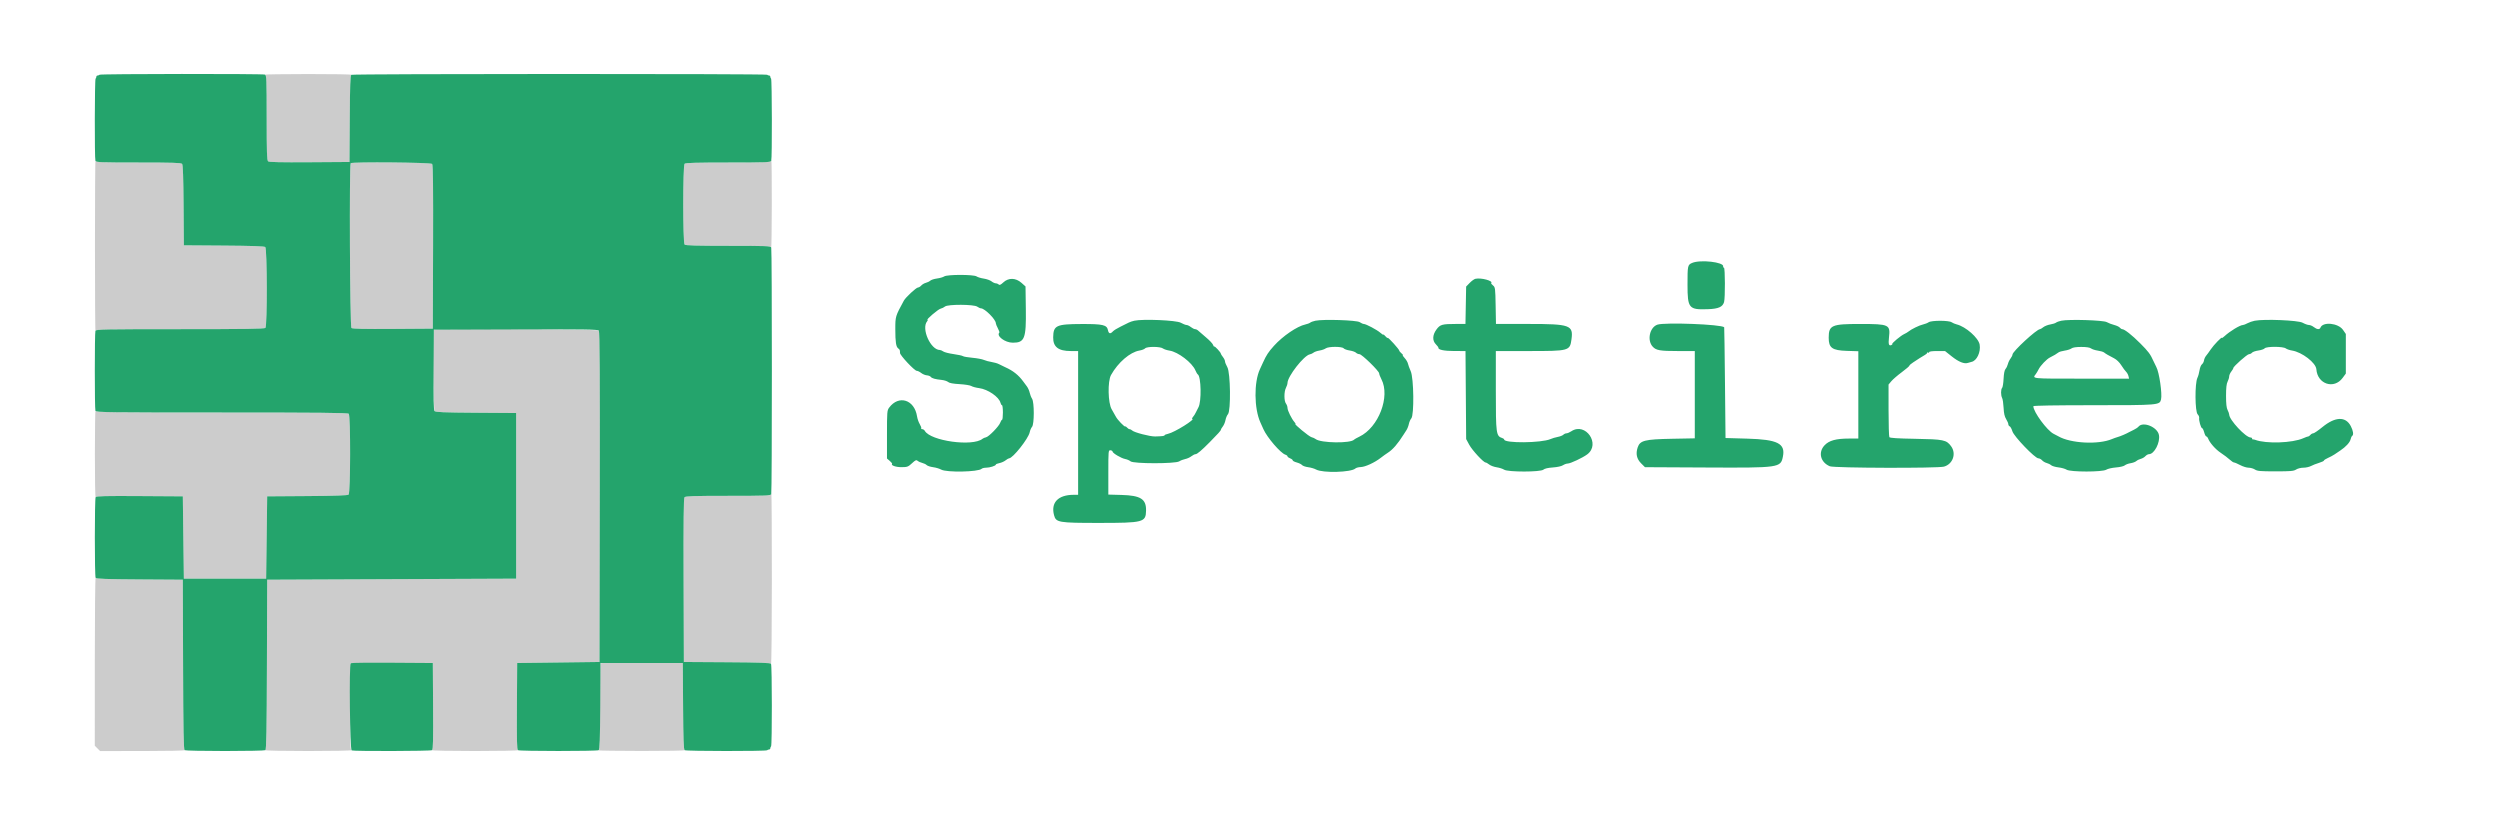 <svg id="svg" version="1.1" xmlns="http://www.w3.org/2000/svg" xmlns:xlink="http://www.w3.org/1999/xlink" width="400" height="133.333" viewBox="0, 0, 400,133.333"><g id="svgg"><path id="path0" d="M42.458 11.944 C 42.620 12.009,42.667 13.544,42.667 18.827 C 42.667 24.373,42.709 25.661,42.894 25.815 C 43.058 25.950,44.936 25.992,49.519 25.960 L 55.917 25.917 55.960 19.009 C 55.993 13.737,56.053 12.070,56.210 11.970 C 56.324 11.897,53.229 11.843,49.333 11.849 C 45.438 11.855,42.344 11.897,42.458 11.944 M15.193 39.333 C 15.193 46.896,15.231 52.990,15.277 52.875 C 15.343 52.711,18.208 52.667,28.814 52.667 C 39.055 52.667,42.314 52.619,42.467 52.467 C 42.774 52.160,42.752 39.778,42.444 39.522 C 42.291 39.396,40.206 39.324,35.819 39.294 L 29.417 39.250 29.373 32.848 C 29.343 28.461,29.271 26.376,29.144 26.223 C 28.995 26.043,27.634 26.000,22.160 26.000 C 16.877 26.000,15.342 25.954,15.277 25.792 C 15.231 25.677,15.193 31.771,15.193 39.333 M123.333 25.833 C 123.333 25.942,120.956 26.000,116.533 26.000 C 111.467 26.000,109.682 26.051,109.533 26.200 C 109.246 26.487,109.246 38.846,109.533 39.133 C 109.682 39.282,111.464 39.333,116.519 39.333 C 121.792 39.333,123.324 39.380,123.390 39.542 C 123.436 39.656,123.480 36.581,123.487 32.708 C 123.494 28.835,123.462 25.667,123.417 25.667 C 123.371 25.667,123.333 25.742,123.333 25.833 M56.111 26.111 C 55.870 26.352,55.985 52.280,56.228 52.482 C 56.391 52.617,58.269 52.658,62.853 52.627 L 69.250 52.583 69.293 39.518 C 69.324 30.005,69.284 26.392,69.147 26.227 C 68.947 25.985,56.349 25.873,56.111 26.111 M69.444 52.778 C 69.210 53.012,69.318 65.613,69.556 65.811 C 69.709 65.938,71.794 66.010,76.181 66.040 L 82.583 66.083 82.583 79.333 L 82.583 92.583 62.667 92.667 L 42.750 92.750 42.707 106.324 C 42.674 116.929,42.619 119.927,42.457 120.030 C 42.343 120.102,45.438 120.162,49.333 120.162 C 53.229 120.162,56.322 120.102,56.206 120.028 C 56.042 119.924,56.006 118.403,56.040 112.989 L 56.083 106.083 62.667 106.083 L 69.250 106.083 69.294 112.989 C 69.328 118.403,69.292 119.924,69.127 120.028 C 69.011 120.102,72.104 120.162,76.000 120.162 C 79.896 120.162,82.989 120.102,82.873 120.028 C 82.708 119.924,82.672 118.403,82.706 112.989 L 82.750 106.083 89.333 106.000 L 95.917 105.917 95.959 79.518 C 95.990 60.145,95.951 53.059,95.813 52.893 C 95.613 52.651,69.684 52.538,69.444 52.778 M15.182 72.667 C 15.177 76.563,15.232 79.655,15.305 79.540 C 15.410 79.375,16.930 79.339,22.344 79.373 L 29.250 79.417 29.333 86.000 L 29.417 92.583 36.000 92.583 L 42.583 92.583 42.667 86.000 L 42.750 79.417 49.152 79.373 C 53.539 79.343,55.624 79.271,55.777 79.144 C 56.085 78.889,56.107 66.507,55.800 66.200 C 55.647 66.047,50.907 66.000,35.481 66.000 C 19.541 66.000,15.344 65.957,15.277 65.792 C 15.231 65.677,15.188 68.771,15.182 72.667 M123.333 79.167 C 123.333 79.275,120.951 79.333,116.520 79.333 C 110.980 79.333,109.672 79.376,109.519 79.560 C 109.382 79.725,109.343 83.338,109.374 92.852 L 109.417 105.917 116.325 105.960 C 121.597 105.993,123.264 106.053,123.364 106.210 C 123.436 106.324,123.496 100.248,123.497 92.708 C 123.499 85.169,123.462 79.000,123.417 79.000 C 123.371 79.000,123.333 79.075,123.333 79.167 M15.169 105.784 L 15.167 119.318 15.591 119.742 L 16.015 120.167 22.883 120.164 C 26.660 120.163,29.657 120.102,29.543 120.030 C 29.381 119.927,29.326 116.929,29.293 106.324 L 29.250 92.750 22.342 92.706 C 17.070 92.673,15.403 92.614,15.303 92.456 C 15.231 92.343,15.171 98.340,15.169 105.784 M96.113 106.109 C 96.051 106.171,96.000 109.316,96.000 113.097 C 96.000 118.441,95.954 119.991,95.792 120.056 C 95.677 120.103,98.771 120.145,102.667 120.151 C 106.563 120.157,109.657 120.103,109.544 120.030 C 109.386 119.930,109.327 118.263,109.294 112.991 L 109.250 106.083 102.738 106.040 C 99.156 106.016,96.175 106.047,96.113 106.109 " stroke="none" fill="#cccccc" fill-rule="evenodd"></path><path id="path1" d="M15.931 11.958 C 15.862 12.027,15.718 12.083,15.611 12.083 C 15.504 12.083,15.417 12.171,15.417 12.278 C 15.417 12.385,15.360 12.528,15.292 12.597 C 15.144 12.745,15.121 25.353,15.268 25.736 C 15.358 25.971,16.122 26.000,22.164 26.000 C 27.635 26.000,28.995 26.043,29.144 26.223 C 29.271 26.376,29.343 28.461,29.373 32.848 L 29.417 39.250 35.819 39.294 C 40.206 39.324,42.291 39.396,42.444 39.522 C 42.752 39.778,42.774 52.160,42.467 52.467 C 42.314 52.619,39.056 52.667,28.818 52.667 C 16.708 52.667,15.359 52.693,15.268 52.930 C 15.136 53.275,15.136 65.392,15.268 65.736 C 15.359 65.975,17.296 66.000,35.484 66.000 C 50.908 66.000,55.647 66.047,55.800 66.200 C 56.107 66.507,56.085 78.889,55.777 79.144 C 55.624 79.271,53.539 79.343,49.152 79.373 L 42.750 79.417 42.667 86.000 L 42.583 92.583 36.000 92.583 L 29.417 92.583 29.333 86.000 L 29.250 79.417 22.344 79.373 C 16.930 79.339,15.410 79.375,15.305 79.540 C 15.132 79.812,15.130 92.184,15.303 92.456 C 15.403 92.614,17.070 92.673,22.342 92.706 L 29.250 92.750 29.293 106.324 C 29.326 116.929,29.381 119.927,29.543 120.030 C 29.657 120.102,32.563 120.162,36.000 120.162 C 39.438 120.162,42.343 120.102,42.457 120.030 C 42.619 119.927,42.674 116.929,42.707 106.324 L 42.750 92.750 62.667 92.667 L 82.583 92.583 82.583 79.333 L 82.583 66.083 76.144 66.040 C 70.969 66.005,69.667 65.952,69.517 65.770 C 69.383 65.610,69.342 63.699,69.373 59.147 L 69.417 52.750 82.520 52.707 C 93.414 52.672,95.656 52.703,95.813 52.892 C 95.951 53.059,95.990 60.076,95.959 79.518 L 95.917 105.917 89.333 106.000 L 82.750 106.083 82.706 112.989 C 82.672 118.403,82.708 119.924,82.873 120.028 C 83.145 120.201,95.518 120.203,95.790 120.030 C 95.947 119.930,96.007 118.263,96.040 112.991 L 96.083 106.083 102.667 106.083 L 109.250 106.083 109.294 112.991 C 109.327 118.263,109.386 119.930,109.544 120.030 C 109.807 120.198,122.569 120.209,122.736 120.042 C 122.805 119.973,122.949 119.917,123.056 119.917 C 123.162 119.917,123.250 119.829,123.250 119.722 C 123.250 119.615,123.306 119.472,123.375 119.403 C 123.542 119.236,123.531 106.474,123.364 106.210 C 123.264 106.053,121.597 105.993,116.325 105.960 L 109.417 105.917 109.374 92.852 C 109.343 83.338,109.382 79.725,109.519 79.560 C 109.672 79.376,110.977 79.333,116.503 79.333 C 122.545 79.333,123.309 79.304,123.399 79.070 C 123.531 78.725,123.531 39.942,123.399 39.597 C 123.309 39.363,122.546 39.333,116.516 39.333 C 111.463 39.333,109.682 39.282,109.533 39.133 C 109.246 38.846,109.246 26.487,109.533 26.200 C 109.682 26.051,111.463 26.000,116.516 26.000 C 122.546 26.000,123.309 25.971,123.399 25.736 C 123.546 25.353,123.523 12.745,123.375 12.597 C 123.306 12.528,123.250 12.385,123.250 12.278 C 123.250 12.171,123.163 12.083,123.056 12.083 C 122.949 12.083,122.805 12.027,122.736 11.958 C 122.569 11.791,56.474 11.802,56.210 11.970 C 56.053 12.070,55.993 13.737,55.960 19.009 L 55.917 25.917 49.519 25.960 C 44.936 25.992,43.058 25.950,42.894 25.815 C 42.709 25.661,42.667 24.374,42.667 18.831 C 42.667 12.788,42.637 12.024,42.403 11.934 C 42.019 11.787,16.079 11.810,15.931 11.958 M69.147 26.227 C 69.284 26.392,69.324 30.005,69.293 39.518 L 69.250 52.583 62.853 52.627 C 58.269 52.658,56.391 52.617,56.228 52.482 C 55.985 52.280,55.870 26.352,56.111 26.111 C 56.349 25.873,68.947 25.985,69.147 26.227 M270.733 42.071 C 270.024 42.380,270.000 42.498,270.002 45.555 C 270.006 49.340,270.206 49.579,273.280 49.470 C 274.956 49.412,275.633 49.108,275.854 48.318 C 276.039 47.657,276.021 42.833,275.833 42.833 C 275.742 42.833,275.685 42.742,275.708 42.631 C 275.852 41.933,272.037 41.504,270.733 42.071 M151.079 44.225 C 150.898 44.349,150.380 44.499,149.929 44.559 C 149.477 44.619,148.990 44.775,148.846 44.905 C 148.701 45.034,148.383 45.191,148.137 45.252 C 147.892 45.313,147.562 45.507,147.403 45.682 C 147.245 45.857,147.010 46.000,146.881 46.000 C 146.600 46.000,144.908 47.570,144.620 48.098 C 143.256 50.602,143.250 50.620,143.250 52.662 C 143.250 54.739,143.364 55.489,143.721 55.750 C 143.969 55.931,144.000 56.011,144.000 56.471 C 144.000 56.856,146.325 59.335,146.686 59.334 C 146.834 59.334,147.151 59.488,147.391 59.677 C 147.631 59.865,148.035 60.034,148.289 60.052 C 148.542 60.069,148.825 60.178,148.917 60.294 C 149.109 60.536,149.606 60.677,150.667 60.789 C 151.079 60.832,151.545 60.982,151.703 61.121 C 151.896 61.292,152.491 61.403,153.536 61.462 C 154.387 61.510,155.233 61.646,155.417 61.765 C 155.600 61.883,156.159 62.034,156.660 62.099 C 158.060 62.283,159.839 63.502,160.074 64.438 C 160.128 64.655,160.239 64.833,160.319 64.833 C 160.399 64.833,160.465 65.358,160.465 66.000 C 160.465 66.642,160.405 67.167,160.332 67.167 C 160.259 67.167,160.127 67.375,160.038 67.630 C 159.834 68.215,158.191 69.898,157.749 69.974 C 157.566 70.006,157.323 70.109,157.208 70.203 C 155.639 71.493,148.877 70.561,147.964 68.929 C 147.883 68.785,147.704 68.667,147.565 68.667 C 147.427 68.667,147.352 68.605,147.398 68.530 C 147.445 68.455,147.337 68.154,147.160 67.862 C 146.982 67.570,146.788 67.013,146.729 66.624 C 146.317 63.936,143.802 63.146,142.265 65.221 C 141.935 65.666,141.917 65.896,141.917 69.527 L 141.917 73.362 142.364 73.747 C 142.611 73.959,142.778 74.167,142.735 74.209 C 142.494 74.451,143.328 74.750,144.234 74.746 C 145.171 74.742,145.301 74.694,145.911 74.128 C 146.475 73.605,146.610 73.547,146.828 73.735 C 146.968 73.856,147.299 74.007,147.562 74.069 C 147.825 74.132,148.145 74.287,148.272 74.415 C 148.400 74.543,148.859 74.693,149.294 74.750 C 149.728 74.806,150.308 74.979,150.583 75.134 C 151.444 75.620,156.548 75.519,157.061 75.006 C 157.156 74.911,157.470 74.833,157.758 74.833 C 158.367 74.833,159.333 74.528,159.333 74.336 C 159.333 74.263,159.588 74.156,159.900 74.098 C 160.211 74.039,160.654 73.843,160.884 73.662 C 161.114 73.481,161.368 73.333,161.447 73.333 C 162.044 73.333,164.542 70.183,164.751 69.167 C 164.816 68.846,164.986 68.452,165.128 68.292 C 165.494 67.876,165.497 64.358,165.131 63.799 C 164.991 63.586,164.820 63.150,164.750 62.831 C 164.680 62.511,164.482 62.063,164.309 61.833 C 164.136 61.604,163.864 61.239,163.706 61.021 C 162.965 60.006,162.087 59.312,160.833 58.751 C 160.512 58.607,160.063 58.388,159.833 58.264 C 159.604 58.139,159.079 57.986,158.667 57.923 C 158.254 57.860,157.692 57.709,157.417 57.587 C 157.142 57.464,156.317 57.311,155.583 57.245 C 154.850 57.180,154.168 57.062,154.069 56.982 C 153.969 56.903,153.298 56.756,152.578 56.655 C 151.857 56.555,151.116 56.367,150.930 56.237 C 150.744 56.106,150.500 56.000,150.388 56.000 C 148.900 56.000,147.371 52.576,148.338 51.411 C 148.450 51.276,148.481 51.167,148.408 51.167 C 148.121 51.167,150.097 49.482,150.494 49.389 C 150.726 49.334,151.044 49.178,151.199 49.044 C 151.629 48.670,155.815 48.685,156.353 49.062 C 156.566 49.211,156.837 49.333,156.955 49.333 C 157.554 49.333,159.333 51.117,159.333 51.718 C 159.333 51.830,159.479 52.194,159.657 52.526 C 159.835 52.858,159.943 53.168,159.897 53.214 C 159.365 53.746,160.804 54.830,162.047 54.832 C 163.939 54.836,164.199 54.171,164.134 49.483 L 164.083 45.832 163.428 45.249 C 162.514 44.436,161.357 44.412,160.529 45.188 C 160.119 45.572,159.926 45.659,159.787 45.520 C 159.684 45.418,159.475 45.333,159.322 45.333 C 159.170 45.333,158.863 45.190,158.641 45.015 C 158.419 44.841,157.865 44.643,157.410 44.576 C 156.955 44.509,156.435 44.352,156.255 44.227 C 155.792 43.907,151.545 43.906,151.079 44.225 M236.066 44.607 C 235.874 44.649,235.461 44.946,235.150 45.267 L 234.583 45.851 234.528 48.842 L 234.473 51.833 232.924 51.833 C 230.733 51.833,230.418 51.924,229.832 52.721 C 229.185 53.600,229.153 54.501,229.746 55.095 C 229.973 55.322,230.150 55.562,230.140 55.629 C 230.087 55.961,231.045 56.162,232.698 56.164 L 234.480 56.167 234.533 63.208 L 234.585 70.250 235.080 71.167 C 235.554 72.046,237.362 74.000,237.701 74.000 C 237.791 74.000,238.050 74.146,238.277 74.325 C 238.504 74.504,239.041 74.702,239.470 74.766 C 239.899 74.830,240.434 75.002,240.660 75.149 C 241.268 75.547,246.487 75.543,246.941 75.146 C 247.140 74.971,247.677 74.846,248.453 74.793 C 249.161 74.745,249.827 74.600,250.072 74.439 C 250.301 74.289,250.646 74.167,250.838 74.167 C 251.270 74.167,253.226 73.247,253.957 72.700 C 256.145 71.064,253.693 67.493,251.417 69.000 C 251.142 69.182,250.791 69.332,250.637 69.332 C 250.483 69.333,250.256 69.434,250.133 69.558 C 250.009 69.681,249.610 69.837,249.246 69.905 C 248.881 69.972,248.358 70.128,248.083 70.250 C 246.642 70.890,240.667 70.945,240.667 70.318 C 240.667 70.247,240.535 70.147,240.375 70.095 C 239.377 69.772,239.333 69.452,239.333 62.531 L 239.333 56.167 244.589 56.167 C 251.082 56.167,251.184 56.139,251.437 54.294 C 251.748 52.024,251.217 51.833,244.599 51.833 L 239.355 51.833 239.302 48.902 C 239.253 46.111,239.232 45.956,238.882 45.672 C 238.680 45.509,238.549 45.340,238.591 45.297 C 238.951 44.937,236.997 44.403,236.066 44.607 M181.500 51.313 C 181.179 51.382,180.767 51.521,180.583 51.621 C 180.400 51.722,179.820 52.010,179.294 52.261 C 178.768 52.513,178.213 52.857,178.060 53.026 C 177.656 53.472,177.389 53.404,177.274 52.826 C 177.104 51.978,176.475 51.832,173.047 51.843 C 168.989 51.856,168.542 52.065,168.509 53.964 C 168.483 55.504,169.331 56.167,171.328 56.167 L 172.500 56.167 172.500 67.667 L 172.500 79.167 171.792 79.169 C 169.290 79.175,168.105 80.413,168.652 82.447 C 168.962 83.597,169.370 83.667,175.833 83.667 C 182.954 83.667,183.330 83.569,183.369 81.701 C 183.408 79.850,182.512 79.276,179.458 79.192 L 177.333 79.133 177.333 75.577 C 177.333 72.123,177.343 72.021,177.667 72.046 C 177.850 72.060,178.003 72.149,178.006 72.244 C 178.015 72.506,179.387 73.320,180.022 73.440 C 180.331 73.498,180.722 73.667,180.892 73.815 C 181.350 74.212,188.061 74.215,188.674 73.818 C 188.899 73.673,189.333 73.505,189.639 73.445 C 189.944 73.385,190.385 73.186,190.619 73.001 C 190.853 72.817,191.157 72.667,191.295 72.667 C 191.542 72.667,192.273 72.046,193.554 70.750 C 194.875 69.414,195.333 68.904,195.333 68.771 C 195.333 68.697,195.475 68.456,195.648 68.236 C 195.821 68.016,196.015 67.554,196.079 67.210 C 196.143 66.865,196.320 66.444,196.472 66.274 C 196.958 65.733,196.879 59.646,196.375 58.752 C 196.169 58.387,196.000 57.966,196.000 57.817 C 196.000 57.667,195.850 57.354,195.667 57.121 C 195.483 56.888,195.333 56.644,195.333 56.579 C 195.333 56.388,194.373 55.349,194.281 55.441 C 194.235 55.487,194.147 55.367,194.086 55.175 C 194.025 54.982,193.518 54.444,192.959 53.979 C 192.401 53.515,191.839 53.029,191.710 52.901 C 191.581 52.772,191.362 52.667,191.223 52.667 C 191.083 52.667,190.779 52.517,190.545 52.333 C 190.312 52.150,189.999 52.000,189.850 52.000 C 189.701 52.000,189.280 51.835,188.914 51.633 C 188.206 51.241,182.897 51.012,181.500 51.313 M210.467 51.316 C 210.128 51.387,209.753 51.523,209.634 51.620 C 209.514 51.716,209.161 51.850,208.848 51.917 C 207.552 52.194,205.235 53.773,203.833 55.332 C 202.938 56.329,202.621 56.812,202.081 58.000 C 201.936 58.321,201.712 58.808,201.584 59.083 C 200.617 61.165,200.654 65.363,201.660 67.583 C 201.826 67.950,202.045 68.438,202.146 68.667 C 202.737 70.000,204.892 72.504,205.659 72.748 C 205.847 72.807,206.000 72.928,206.000 73.015 C 206.000 73.103,206.188 73.246,206.417 73.333 C 206.646 73.420,206.833 73.566,206.833 73.656 C 206.833 73.747,207.125 73.899,207.481 73.995 C 207.837 74.091,208.218 74.277,208.328 74.410 C 208.437 74.542,208.877 74.696,209.305 74.751 C 209.733 74.807,210.308 74.976,210.583 75.128 C 211.638 75.711,216.200 75.584,216.867 74.954 C 216.986 74.842,217.370 74.741,217.719 74.730 C 218.444 74.707,219.933 74.021,220.917 73.256 C 221.283 72.971,221.778 72.615,222.016 72.466 C 222.835 71.949,223.624 71.044,224.585 69.518 C 224.678 69.371,224.877 69.063,225.027 68.833 C 225.178 68.604,225.354 68.154,225.419 67.833 C 225.484 67.512,225.660 67.111,225.810 66.941 C 226.280 66.410,226.208 60.505,225.719 59.403 C 225.519 58.952,225.315 58.396,225.266 58.167 C 225.217 57.938,224.984 57.544,224.748 57.292 C 224.513 57.040,224.379 56.831,224.452 56.828 C 224.524 56.825,224.429 56.693,224.241 56.536 C 224.053 56.379,223.894 56.185,223.887 56.107 C 223.868 55.883,222.141 53.970,222.044 54.067 C 221.997 54.114,221.820 53.987,221.652 53.785 C 221.483 53.582,221.342 53.473,221.339 53.543 C 221.336 53.612,221.115 53.474,220.847 53.236 C 220.328 52.773,218.558 51.835,218.202 51.834 C 218.085 51.834,217.788 51.702,217.544 51.542 C 217.055 51.222,211.733 51.052,210.467 51.316 M329.800 51.316 C 329.461 51.387,329.086 51.524,328.967 51.620 C 328.848 51.717,328.433 51.848,328.047 51.912 C 327.660 51.975,327.160 52.171,326.937 52.347 C 326.714 52.523,326.472 52.667,326.399 52.667 C 325.869 52.667,322.000 56.236,322.000 56.725 C 322.000 56.852,321.861 57.134,321.692 57.353 C 321.523 57.571,321.329 57.975,321.262 58.250 C 321.195 58.525,321.027 58.876,320.888 59.030 C 320.724 59.213,320.615 59.756,320.574 60.599 C 320.540 61.308,320.435 61.965,320.340 62.060 C 320.116 62.284,320.117 63.262,320.341 63.681 C 320.437 63.860,320.542 64.566,320.575 65.249 C 320.618 66.142,320.733 66.652,320.984 67.057 C 321.176 67.368,321.333 67.737,321.333 67.877 C 321.333 68.017,321.432 68.169,321.552 68.215 C 321.672 68.261,321.866 68.619,321.984 69.012 C 322.230 69.834,325.596 73.333,326.140 73.333 C 326.309 73.333,326.578 73.477,326.736 73.652 C 326.895 73.827,327.225 74.020,327.471 74.081 C 327.716 74.143,328.038 74.302,328.185 74.435 C 328.333 74.568,328.858 74.724,329.352 74.781 C 329.846 74.839,330.434 75.005,330.659 75.151 C 331.261 75.541,336.408 75.541,337.007 75.150 C 337.232 75.003,337.927 74.843,338.550 74.794 C 339.189 74.743,339.806 74.597,339.966 74.458 C 340.122 74.322,340.541 74.167,340.896 74.113 C 341.251 74.059,341.663 73.904,341.812 73.770 C 341.961 73.636,342.284 73.476,342.529 73.415 C 342.775 73.353,343.105 73.160,343.264 72.985 C 343.422 72.810,343.681 72.667,343.840 72.667 C 344.687 72.667,345.655 70.797,345.430 69.596 C 345.191 68.324,342.886 67.383,342.159 68.260 C 342.040 68.402,341.712 68.626,341.430 68.756 C 341.148 68.887,340.804 69.059,340.667 69.139 C 340.230 69.393,339.265 69.806,338.833 69.924 C 338.604 69.986,338.192 70.132,337.917 70.249 C 335.732 71.175,331.290 70.945,329.333 69.806 C 329.196 69.725,328.858 69.549,328.583 69.414 C 327.541 68.902,325.333 65.898,325.333 64.992 C 325.333 64.893,328.960 64.833,334.922 64.833 C 345.378 64.833,345.538 64.820,345.763 63.925 C 345.984 63.044,345.477 59.546,345.007 58.711 C 344.916 58.549,344.725 58.154,344.582 57.833 C 344.058 56.659,343.773 56.274,342.441 54.937 C 341.122 53.614,339.918 52.667,339.553 52.667 C 339.455 52.667,339.281 52.555,339.168 52.418 C 339.054 52.281,338.651 52.091,338.272 51.996 C 337.893 51.901,337.358 51.696,337.083 51.540 C 336.532 51.227,331.038 51.058,329.800 51.316 M360.750 51.319 C 360.383 51.391,359.858 51.573,359.583 51.724 C 359.308 51.875,358.994 51.998,358.884 51.999 C 358.413 52.001,356.774 52.994,355.910 53.799 C 355.685 54.010,355.500 54.126,355.500 54.057 C 355.500 53.841,354.181 55.210,353.714 55.911 C 353.468 56.281,353.138 56.733,352.982 56.917 C 352.825 57.100,352.671 57.438,352.640 57.667 C 352.609 57.896,352.461 58.175,352.311 58.287 C 352.162 58.400,351.989 58.828,351.927 59.238 C 351.866 59.649,351.713 60.195,351.588 60.451 C 351.160 61.332,351.189 65.856,351.627 66.294 C 351.788 66.455,351.896 66.712,351.867 66.864 C 351.792 67.253,352.148 68.500,352.333 68.500 C 352.418 68.500,352.568 68.800,352.667 69.167 C 352.765 69.533,352.921 69.833,353.012 69.833 C 353.103 69.833,353.225 69.965,353.283 70.125 C 353.538 70.827,354.468 71.890,355.323 72.455 C 355.833 72.792,356.475 73.277,356.750 73.533 C 357.025 73.789,357.340 73.999,357.450 73.999 C 357.559 74.000,358.002 74.188,358.433 74.417 C 358.864 74.646,359.470 74.833,359.781 74.833 C 360.091 74.833,360.546 74.965,360.790 75.125 C 361.171 75.374,361.652 75.417,364.084 75.417 C 366.515 75.417,366.997 75.374,367.377 75.125 C 367.625 74.962,368.138 74.833,368.536 74.832 C 368.929 74.832,369.475 74.712,369.750 74.565 C 370.025 74.419,370.606 74.192,371.042 74.060 C 371.477 73.928,371.833 73.760,371.833 73.685 C 371.833 73.611,372.115 73.428,372.458 73.278 C 372.802 73.128,373.278 72.873,373.517 72.711 C 373.755 72.549,374.168 72.272,374.433 72.095 C 375.318 71.506,375.983 70.788,376.088 70.310 C 376.146 70.050,376.262 69.794,376.346 69.742 C 376.611 69.578,376.515 68.914,376.118 68.163 C 375.288 66.593,373.635 66.657,371.578 68.338 C 370.908 68.885,370.250 69.333,370.117 69.333 C 369.983 69.333,369.781 69.446,369.667 69.583 C 369.553 69.721,369.391 69.833,369.308 69.833 C 369.224 69.833,368.877 69.959,368.536 70.112 C 366.807 70.888,362.579 71.033,360.833 70.375 C 360.696 70.323,360.527 70.292,360.458 70.307 C 360.390 70.321,360.333 70.258,360.333 70.167 C 360.333 70.075,360.228 70.000,360.098 70.000 C 359.315 70.000,356.692 67.194,356.671 66.333 C 356.667 66.196,356.553 65.869,356.416 65.606 C 356.240 65.269,356.167 64.602,356.167 63.333 C 356.167 62.065,356.240 61.398,356.416 61.061 C 356.553 60.798,356.665 60.425,356.666 60.231 C 356.666 60.037,356.817 59.688,357.000 59.455 C 357.183 59.221,357.333 58.968,357.332 58.890 C 357.330 58.635,359.552 56.667,359.842 56.667 C 359.998 56.667,360.214 56.561,360.321 56.431 C 360.429 56.302,360.884 56.145,361.333 56.083 C 361.782 56.022,362.238 55.865,362.345 55.736 C 362.616 55.410,365.291 55.416,365.724 55.743 C 365.893 55.871,366.343 56.025,366.724 56.086 C 368.328 56.339,370.545 58.046,370.619 59.085 C 370.789 61.468,373.442 62.339,374.821 60.464 L 375.333 59.768 375.333 56.601 L 375.333 53.435 374.882 52.783 C 374.115 51.677,371.650 51.434,371.269 52.428 C 371.140 52.763,370.710 52.725,370.212 52.333 C 369.979 52.150,369.629 52.000,369.433 52.000 C 369.238 52.000,368.780 51.836,368.414 51.636 C 367.697 51.243,362.288 51.019,360.750 51.319 M308.579 51.562 C 308.398 51.688,307.994 51.846,307.681 51.915 C 307.100 52.041,305.805 52.673,305.341 53.056 C 305.199 53.173,304.896 53.352,304.667 53.454 C 304.142 53.686,302.652 54.930,302.764 55.042 C 302.810 55.088,302.734 55.169,302.596 55.222 C 302.208 55.371,302.117 55.057,302.238 53.990 C 302.471 51.929,302.279 51.839,297.650 51.836 C 293.046 51.833,292.599 52.028,292.592 54.041 C 292.587 55.663,293.148 56.067,295.503 56.140 L 297.333 56.196 297.333 63.181 L 297.333 70.167 295.875 70.169 C 293.757 70.173,292.660 70.473,291.929 71.249 C 290.867 72.375,291.272 73.977,292.779 74.606 C 293.460 74.891,310.024 74.940,311.031 74.661 C 312.458 74.264,313.047 72.583,312.175 71.397 C 311.426 70.378,310.994 70.289,306.418 70.209 C 303.618 70.160,302.382 70.081,302.296 69.945 C 302.228 69.838,302.171 67.900,302.169 65.638 L 302.167 61.526 302.620 60.987 C 302.869 60.691,303.619 60.044,304.287 59.551 C 304.954 59.057,305.500 58.589,305.500 58.510 C 305.500 58.431,305.778 58.190,306.117 57.975 C 306.457 57.759,306.925 57.453,307.159 57.293 C 307.392 57.134,307.752 56.916,307.958 56.808 C 308.165 56.701,308.333 56.546,308.333 56.463 C 308.333 56.381,308.408 56.360,308.500 56.417 C 308.592 56.473,308.667 56.440,308.667 56.343 C 308.667 56.234,309.153 56.167,309.935 56.167 L 311.203 56.167 312.266 57.013 C 313.396 57.912,314.276 58.265,314.881 58.061 C 315.084 57.993,315.330 57.922,315.427 57.905 C 316.276 57.749,316.949 56.342,316.746 55.145 C 316.564 54.064,314.511 52.253,313.072 51.903 C 312.803 51.837,312.435 51.682,312.255 51.558 C 311.801 51.248,309.027 51.250,308.579 51.562 M265.167 51.951 C 263.931 52.403,263.504 54.470,264.440 55.473 C 264.985 56.060,265.602 56.167,268.428 56.167 L 271.167 56.167 271.167 63.150 L 271.167 70.134 267.542 70.203 C 263.149 70.286,262.401 70.474,262.029 71.588 C 261.690 72.602,261.868 73.424,262.583 74.139 L 263.194 74.750 272.889 74.800 C 284.759 74.861,284.907 74.840,285.267 73.042 C 285.683 70.959,284.413 70.320,279.583 70.183 L 276.083 70.083 275.996 61.250 C 275.948 56.392,275.892 52.394,275.871 52.366 C 275.517 51.898,266.291 51.540,265.167 51.951 M186.064 55.748 C 186.237 55.879,186.712 56.036,187.119 56.097 C 188.491 56.303,190.749 58.025,191.265 59.260 C 191.391 59.563,191.564 59.853,191.649 59.906 C 192.185 60.237,192.259 64.281,191.746 65.179 C 191.618 65.401,191.431 65.771,191.329 66.000 C 191.227 66.229,191.025 66.547,190.879 66.708 C 190.734 66.869,190.671 67.000,190.739 67.000 C 191.433 67.000,187.917 69.196,186.875 69.414 C 186.577 69.476,186.333 69.577,186.333 69.638 C 186.333 69.759,185.995 69.804,184.833 69.834 C 184.004 69.856,181.460 69.193,181.138 68.871 C 181.025 68.759,180.845 68.667,180.737 68.667 C 180.629 68.667,180.446 68.552,180.330 68.413 C 180.214 68.273,180.085 68.193,180.042 68.235 C 179.929 68.349,178.779 67.150,178.537 66.667 C 178.423 66.438,178.125 65.912,177.876 65.500 C 177.273 64.503,177.202 61.007,177.765 60.000 C 178.882 57.999,180.806 56.341,182.307 56.088 C 182.697 56.022,183.107 55.865,183.217 55.740 C 183.495 55.423,185.643 55.429,186.064 55.748 M214.985 55.732 C 215.091 55.859,215.524 56.016,215.948 56.079 C 216.372 56.143,216.825 56.301,216.955 56.431 C 217.084 56.561,217.336 56.667,217.514 56.667 C 217.893 56.667,220.667 59.373,220.667 59.742 C 220.667 59.878,220.828 60.300,221.026 60.678 C 222.470 63.449,220.573 68.393,217.500 69.867 C 217.088 70.065,216.713 70.274,216.667 70.332 C 216.159 70.968,211.305 70.903,210.500 70.248 C 210.362 70.136,210.063 70.000,209.833 69.946 C 209.453 69.855,206.997 67.833,207.268 67.833 C 207.332 67.833,207.263 67.699,207.114 67.534 C 206.674 67.048,206.000 65.679,206.000 65.273 C 206.000 65.066,205.890 64.751,205.755 64.574 C 205.434 64.149,205.431 62.671,205.749 62.061 C 205.886 61.798,205.998 61.447,205.999 61.281 C 206.003 60.226,208.636 56.854,209.583 56.693 C 209.767 56.662,210.029 56.539,210.167 56.420 C 210.304 56.301,210.728 56.152,211.110 56.089 C 211.491 56.027,211.941 55.871,212.110 55.743 C 212.531 55.424,214.722 55.415,214.985 55.732 M334.564 55.748 C 334.737 55.879,335.224 56.036,335.648 56.098 C 336.071 56.159,336.518 56.290,336.643 56.390 C 336.920 56.611,337.377 56.877,338.250 57.324 C 338.656 57.532,339.107 57.966,339.402 58.435 C 339.669 58.858,340.015 59.327,340.170 59.477 C 340.326 59.627,340.498 59.938,340.553 60.167 L 340.652 60.583 333.014 60.583 C 324.860 60.583,325.148 60.613,325.741 59.833 C 325.845 59.696,326.040 59.367,326.173 59.101 C 326.486 58.478,327.467 57.452,328.000 57.191 C 328.566 56.914,329.085 56.607,329.357 56.390 C 329.482 56.290,329.929 56.159,330.352 56.098 C 330.776 56.036,331.263 55.879,331.436 55.748 C 331.643 55.591,332.175 55.511,333.000 55.511 C 333.825 55.511,334.357 55.591,334.564 55.748 M56.113 106.109 C 55.841 106.381,55.987 119.960,56.264 120.066 C 56.660 120.218,68.884 120.182,69.127 120.028 C 69.292 119.924,69.328 118.403,69.294 112.989 L 69.250 106.083 62.738 106.040 C 59.156 106.016,56.175 106.047,56.113 106.109 " stroke="none" fill="#24a46c" fill-rule="evenodd"></path></g></svg>